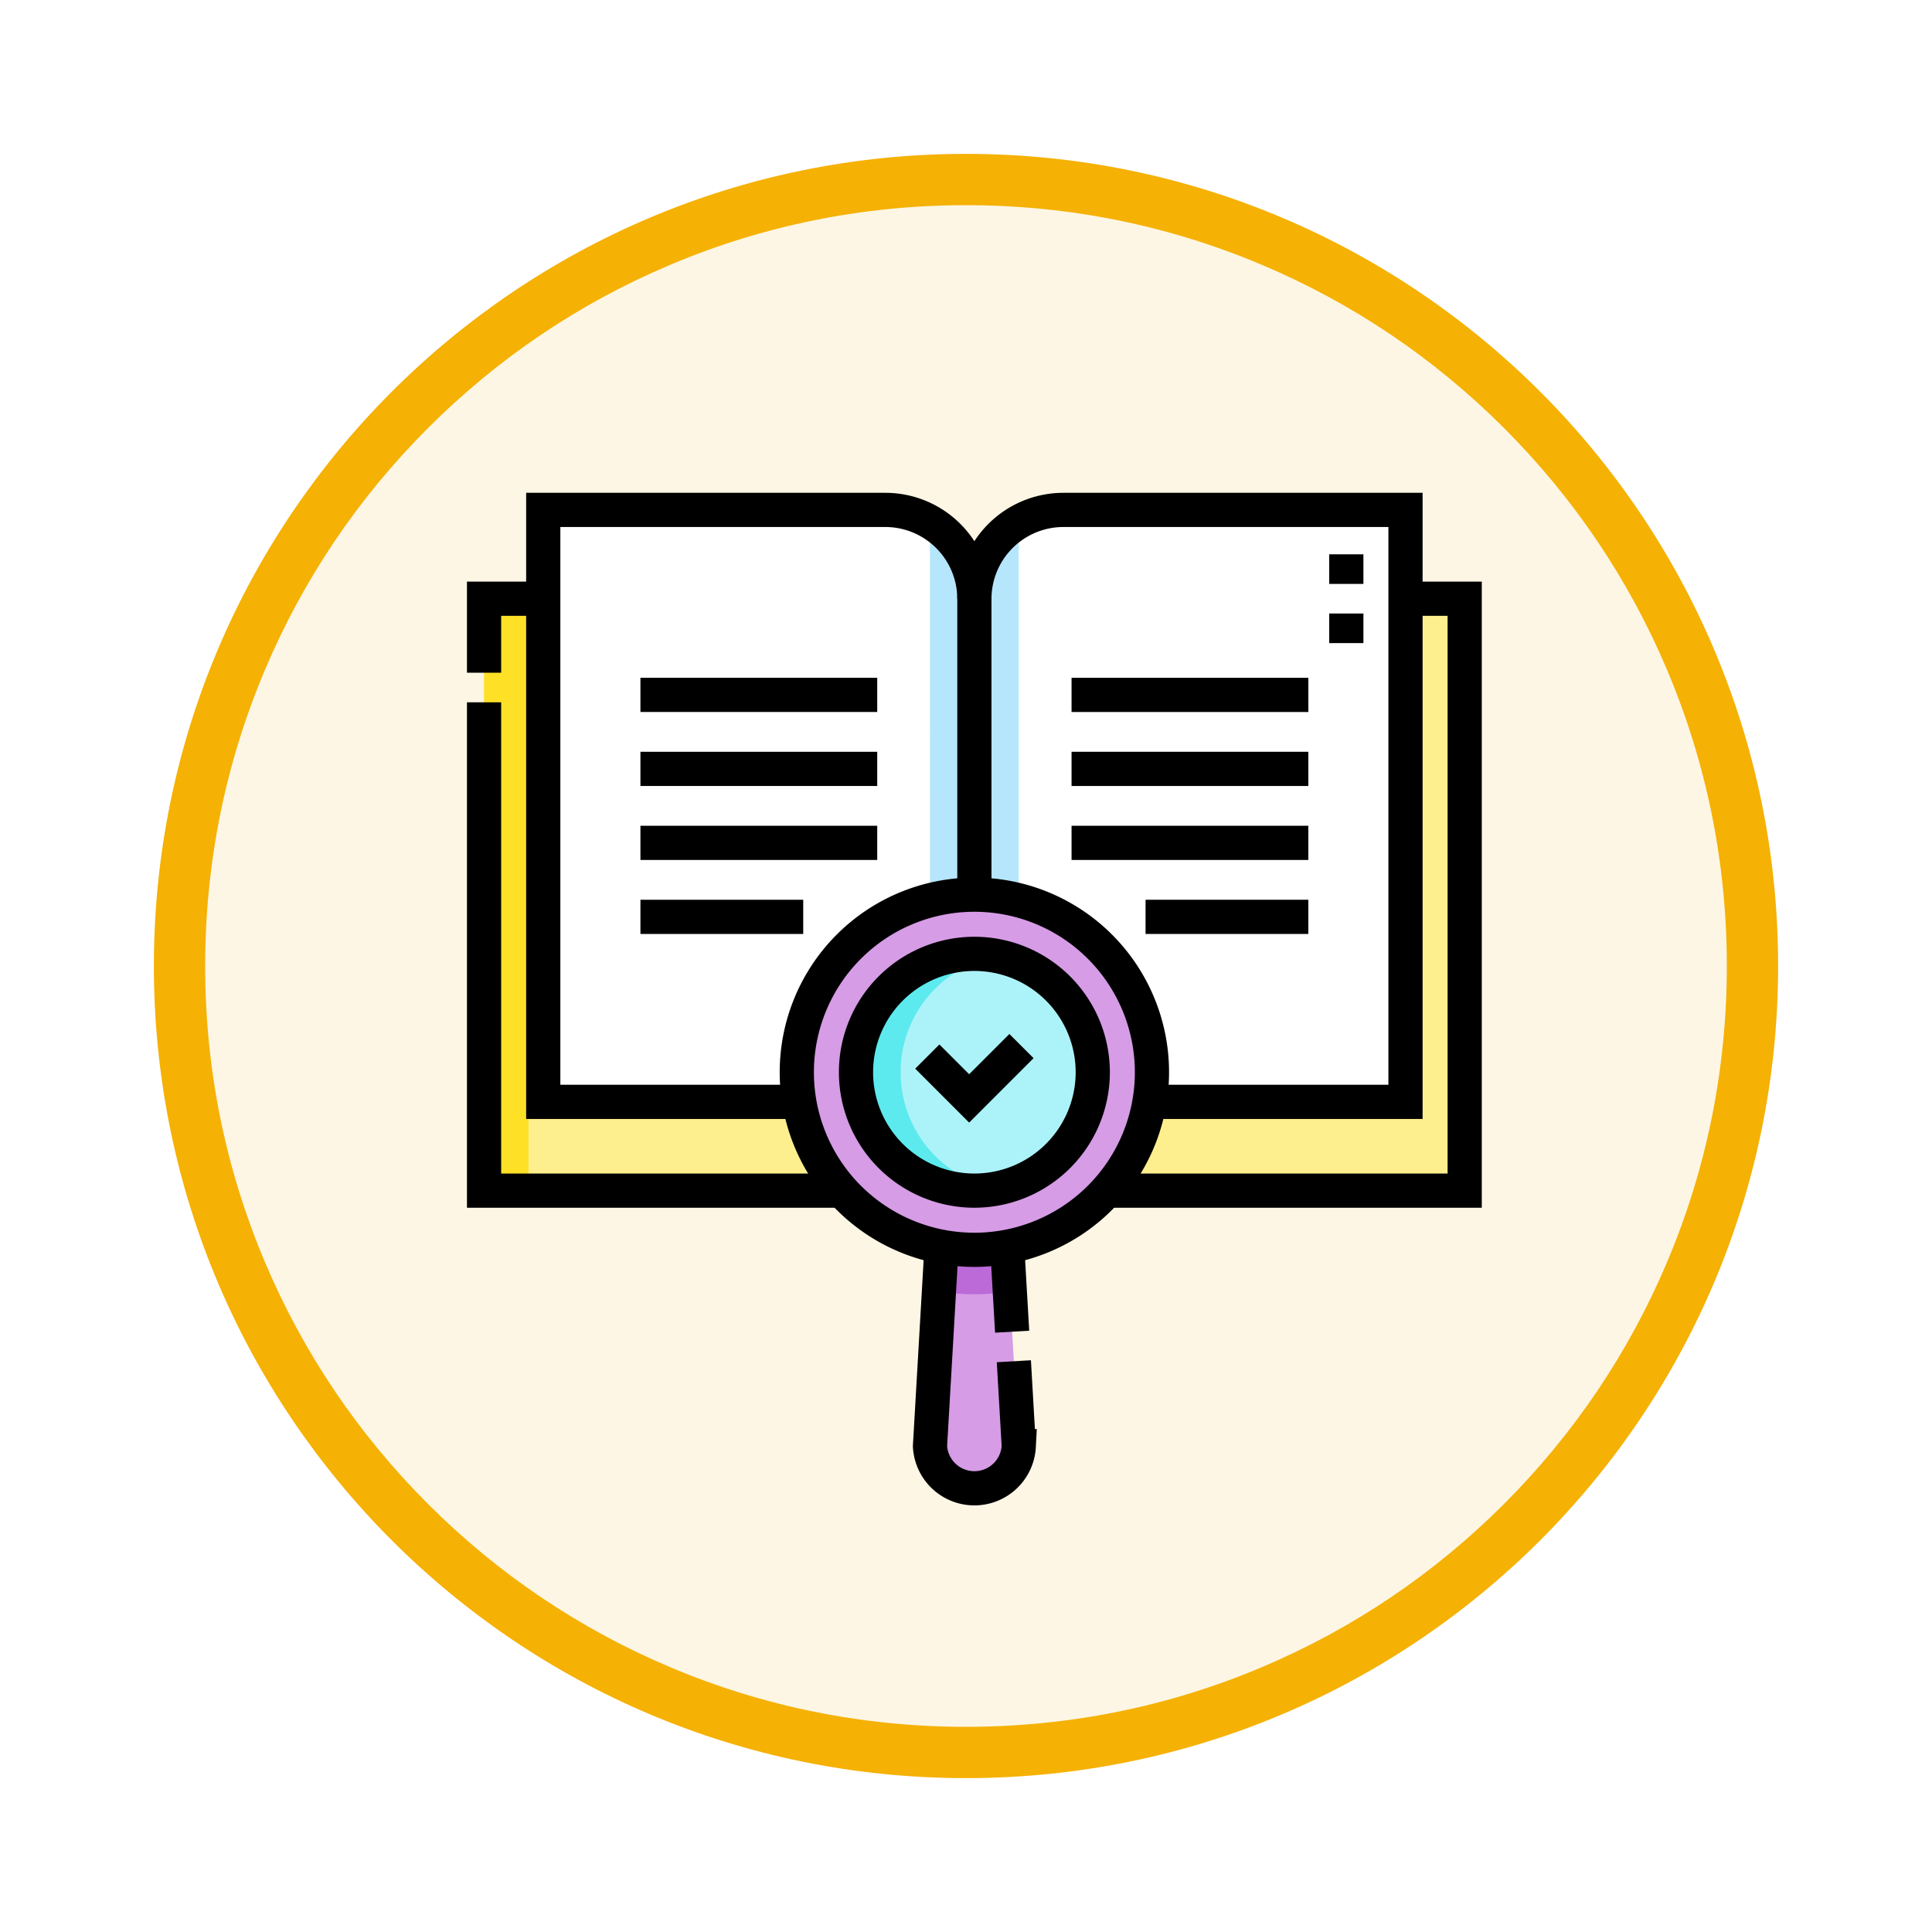 <svg xmlns="http://www.w3.org/2000/svg" xmlns:xlink="http://www.w3.org/1999/xlink" width="113" height="113" viewBox="0 0 113 113">
  <defs>
    <filter id="Trazado_982547" x="0" y="0" width="113" height="113" filterUnits="userSpaceOnUse">
      <feOffset dy="3" input="SourceAlpha"/>
      <feGaussianBlur stdDeviation="3" result="blur"/>
      <feFlood flood-opacity="0.161"/>
      <feComposite operator="in" in2="blur"/>
      <feComposite in="SourceGraphic"/>
    </filter>
  </defs>
  <g id="Grupo_1226651" data-name="Grupo 1226651" transform="translate(-4534.02 -4686.846)">
    <g id="Grupo_1226647" data-name="Grupo 1226647" transform="translate(0.491)">
      <g id="Grupo_1226495" data-name="Grupo 1226495" transform="translate(3841 3094)">
        <g id="Grupo_1211209" data-name="Grupo 1211209" transform="translate(701.529 1598.846)">
          <g id="Grupo_1210737" data-name="Grupo 1210737" transform="translate(0)">
            <g id="Grupo_1210537" data-name="Grupo 1210537">
              <g id="Grupo_1164202" data-name="Grupo 1164202">
                <g id="Grupo_1158168" data-name="Grupo 1158168">
                  <g id="Grupo_1152576" data-name="Grupo 1152576">
                    <g id="Grupo_1148633" data-name="Grupo 1148633">
                      <g id="Grupo_1148525" data-name="Grupo 1148525">
                        <g transform="matrix(1, 0, 0, 1, -9, -6)" filter="url(#Trazado_982547)">
                          <g id="Trazado_982547-2" data-name="Trazado 982547" transform="translate(9 6)" fill="#fdf6e4">
                            <path d="M 47.5 93.5 C 41.289 93.5 35.265 92.284 29.595 89.886 C 24.118 87.569 19.198 84.252 14.973 80.027 C 10.748 75.802 7.431 70.882 5.114 65.405 C 2.716 59.735 1.5 53.711 1.5 47.5 C 1.5 41.289 2.716 35.265 5.114 29.595 C 7.431 24.118 10.748 19.198 14.973 14.973 C 19.198 10.748 24.118 7.431 29.595 5.114 C 35.265 2.716 41.289 1.5 47.5 1.5 C 53.711 1.5 59.735 2.716 65.405 5.114 C 70.882 7.431 75.802 10.748 80.027 14.973 C 84.252 19.198 87.569 24.118 89.886 29.595 C 92.284 35.265 93.5 41.289 93.5 47.5 C 93.5 53.711 92.284 59.735 89.886 65.405 C 87.569 70.882 84.252 75.802 80.027 80.027 C 75.802 84.252 70.882 87.569 65.405 89.886 C 59.735 92.284 53.711 93.5 47.5 93.5 Z" stroke="none"/>
                            <path d="M 47.5 3 C 41.491 3 35.664 4.176 30.18 6.496 C 24.881 8.737 20.122 11.946 16.034 16.034 C 11.946 20.122 8.737 24.881 6.496 30.18 C 4.176 35.664 3 41.491 3 47.5 C 3 53.509 4.176 59.336 6.496 64.82 C 8.737 70.119 11.946 74.878 16.034 78.966 C 20.122 83.054 24.881 86.263 30.18 88.504 C 35.664 90.824 41.491 92 47.5 92 C 53.509 92 59.336 90.824 64.82 88.504 C 70.119 86.263 74.878 83.054 78.966 78.966 C 83.054 74.878 86.263 70.119 88.504 64.82 C 90.824 59.336 92 53.509 92 47.5 C 92 41.491 90.824 35.664 88.504 30.18 C 86.263 24.881 83.054 20.122 78.966 16.034 C 74.878 11.946 70.119 8.737 64.82 6.496 C 59.336 4.176 53.509 3 47.5 3 M 47.5 0 C 73.734 0 95 21.266 95 47.5 C 95 73.734 73.734 95 47.5 95 C 21.266 95 0 73.734 0 47.5 C 0 21.266 21.266 0 47.5 0 Z" stroke="none" fill="#f5b104"/>
                          </g>
                        </g>
                      </g>
                    </g>
                  </g>
                </g>
              </g>
            </g>
          </g>
        </g>
      </g>
    </g>
    <g id="learning_9304396" transform="translate(4554.832 4709.17)">
      <g id="Grupo_1226649" data-name="Grupo 1226649" transform="translate(7.5 7.5)">
        <path id="Trazado_1058242" data-name="Trazado 1058242" d="M25.935,81.928H10.962V52.5H7.5V87.121H28.436A10.35,10.35,0,0,1,25.935,81.928Z" transform="translate(-7.5 -47.306)" fill="#fdef8e" fill-rule="evenodd"/>
        <path id="Trazado_1058243" data-name="Trazado 1058243" d="M62.716,30A10.4,10.4,0,0,1,72.959,42.122H87.932V7.5H67.909a5.209,5.209,0,0,0-5.193,5.193A5.209,5.209,0,0,0,57.523,7.5H37.5V42.122H52.473A10.4,10.4,0,0,1,62.716,30Z" transform="translate(-34.038 -7.5)" fill="#fff" fill-rule="evenodd"/>
        <path id="Trazado_1058244" data-name="Trazado 1058244" d="M340.557,81.928H325.584a10.351,10.351,0,0,1-2.5,5.193h20.936V52.5h-3.462Z" transform="translate(-286.663 -47.306)" fill="#fdef8e" fill-rule="evenodd"/>
        <path id="Trazado_1058245" data-name="Trazado 1058245" d="M186.773,212.886a10.386,10.386,0,1,0-10.386,10.387,10.386,10.386,0,0,0,10.386-10.387Zm-3.462,0a6.924,6.924,0,1,1-6.924-6.924A6.923,6.923,0,0,1,183.311,212.886Z" transform="translate(-147.708 -179.996)" fill="#d69ce6" fill-rule="evenodd"/>
        <circle id="Elipse_13540" data-name="Elipse 13540" cx="6.924" cy="6.924" r="6.924" transform="translate(21.754 25.966)" fill="#acf3f9"/>
        <path id="Trazado_1058246" data-name="Trazado 1058246" d="M238.664,392.624l-.675-11.66a10.492,10.492,0,0,1-3.842,0l-.675,11.66a2.6,2.6,0,0,0,5.193,0Z" transform="translate(-207.389 -337.864)" fill="#d69ce6" fill-rule="evenodd"/>
        <path id="Trazado_1058247" data-name="Trazado 1058247" d="M242.188,383.572l-.151-2.608a10.492,10.492,0,0,1-3.842,0l-.151,2.608a13.057,13.057,0,0,0,4.145,0Z" transform="translate(-211.437 -337.863)" fill="#bc6ad8" fill-rule="evenodd"/>
        <rect id="Rectángulo_422536" data-name="Rectángulo 422536" width="2.597" height="34.622" transform="translate(0 5.193)" fill="#fee026"/>
        <path id="Trazado_1058248" data-name="Trazado 1058248" d="M233.5,35.7a10.468,10.468,0,0,1,5.193,0V13.572a5.2,5.2,0,0,0-2.6,4.492,5.2,5.2,0,0,0-2.6-4.492Z" transform="translate(-207.418 -12.871)" fill="#b6e6fc" fill-rule="evenodd"/>
        <path id="Trazado_1058249" data-name="Trazado 1058249" d="M202.924,246.349a6.962,6.962,0,0,0,1.3-.122,6.925,6.925,0,0,1,0-13.6,6.925,6.925,0,1,0-1.3,13.727Z" transform="translate(-174.246 -206.534)" fill="#5ceaee" fill-rule="evenodd"/>
      </g>
      <g id="Grupo_1226650" data-name="Grupo 1226650" transform="translate(7.5 7.5)">
        <path id="Trazado_1058250" data-name="Trazado 1058250" d="M10.962,52.5H7.5v4.328m0,1.731V87.121H28.437m15.482,0H64.856V52.5H61.394" transform="translate(-7.5 -47.306)" fill="none" stroke="#000" stroke-miterlimit="22.926" stroke-width="2" fill-rule="evenodd"/>
        <path id="Trazado_1058251" data-name="Trazado 1058251" d="M52.474,42.122H37.5V7.5H57.523a5.209,5.209,0,0,1,5.193,5.193V30" transform="translate(-34.038 -7.5)" fill="none" stroke="#000" stroke-miterlimit="22.926" stroke-width="2" fill-rule="evenodd"/>
        <path id="Trazado_1058252" data-name="Trazado 1058252" d="M266.242,42.122h14.974V7.5H261.193A5.209,5.209,0,0,0,256,12.693" transform="translate(-227.322 -7.5)" fill="none" stroke="#000" stroke-miterlimit="22.926" stroke-width="2" fill-rule="evenodd"/>
        <path id="Trazado_1058253" data-name="Trazado 1058253" d="M444.5,31.731V30m0,5.193V33.462" transform="translate(-394.068 -27.403)" fill="none" stroke="#000" stroke-miterlimit="22.926" stroke-width="2" fill-rule="evenodd"/>
        <path id="Trazado_1058254" data-name="Trazado 1058254" d="M176.386,202.5A10.386,10.386,0,1,1,166,212.886,10.386,10.386,0,0,1,176.386,202.5Zm0,3.462a6.924,6.924,0,1,0,6.924,6.924A6.923,6.923,0,0,0,176.386,205.962Z" transform="translate(-147.708 -179.996)" fill="none" stroke="#000" stroke-miterlimit="22.926" stroke-width="2" fill-rule="evenodd"/>
        <path id="Trazado_1058255" data-name="Trazado 1058255" d="M237.988,380.957l.288,4.966m.1,1.728.288,4.966a2.6,2.6,0,0,1-5.193,0l.675-11.661" transform="translate(-207.389 -337.858)" fill="none" stroke="#000" stroke-miterlimit="22.926" stroke-width="2" fill-rule="evenodd"/>
        <path id="Trazado_1058256" data-name="Trazado 1058256" d="M86.75,101.251H100.6M86.75,109.906H100.6M86.75,114.234h9.521m-9.521-8.655H100.6" transform="translate(-77.604 -90.432)" fill="none" stroke="#000" stroke-miterlimit="22.926" stroke-width="2" fill-rule="evenodd"/>
        <path id="Trazado_1058257" data-name="Trazado 1058257" d="M319.1,101.251H305.25m13.849,8.655H305.25m13.849,4.328h-9.521m9.521-8.655H305.25" transform="translate(-270.888 -90.432)" fill="none" stroke="#000" stroke-miterlimit="22.926" stroke-width="2" fill-rule="evenodd"/>
        <path id="Trazado_1058258" data-name="Trazado 1058258" d="M237.643,279.242l-3.06,3.06-2.448-2.448" transform="translate(-206.211 -247.882)" fill="none" stroke="#000" stroke-miterlimit="22.926" stroke-width="2" fill-rule="evenodd"/>
      </g>
    </g>
  </g>
</svg>
